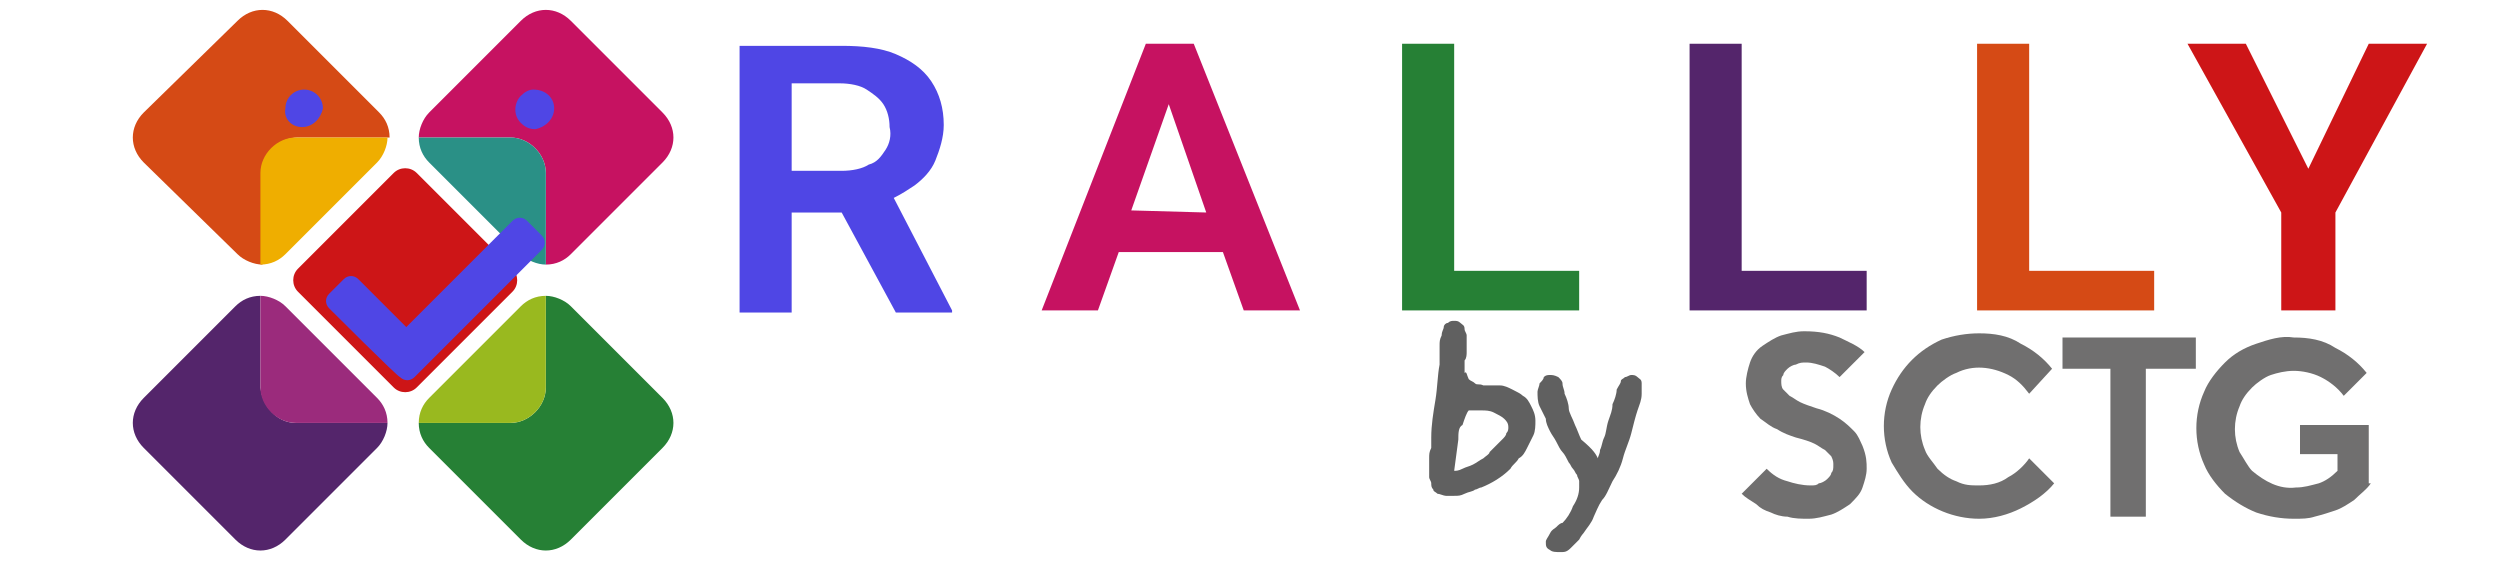 <?xml version="1.0" encoding="utf-8"?>
<!-- Generator: Adobe Illustrator 28.0.0, SVG Export Plug-In . SVG Version: 6.00 Build 0)  -->
<svg version="1.1" id="Calque_1" xmlns="http://www.w3.org/2000/svg" xmlns:xlink="http://www.w3.org/1999/xlink" x="0px" y="0px"
	 viewBox="0 0 120 27" style="enable-background:new 0 0 120 27;" xml:space="preserve">
<style type="text/css">
	.st0{fill:#4F46E5;}
	.st1{fill:#C61261;}
	.st2{fill-rule:evenodd;clip-rule:evenodd;fill:#268035;}
	.st3{fill-rule:evenodd;clip-rule:evenodd;fill:#54256B;}
	.st4{fill-rule:evenodd;clip-rule:evenodd;fill:#D54A15;}
	.st5{fill-rule:evenodd;clip-rule:evenodd;fill:#CD1517;}
	.st6{fill:#CD1517;}
	.st7{fill:none;}
	.st8{fill:#268035;}
	.st9{fill:#D54A15;}
	.st10{fill:#54256B;}
	.st11{fill:#9B2B7C;}
	.st12{fill:#99B91F;}
	.st13{fill:#EFAE00;}
	.st14{fill:#2A9086;}
	.st15{fill-rule:evenodd;clip-rule:evenodd;fill:#4F46E5;}
	.st16{fill:#706F6F;}
	.st17{fill:#606060;}
</style>
<path class="st0" d="M42.9,9.5c0.4-0.2,0.7-0.4,1-0.6c0.4-0.3,0.8-0.7,1-1.2s0.4-1.1,0.4-1.7c0-0.8-0.2-1.5-0.6-2.1
	c-0.4-0.6-1-1-1.7-1.3s-1.6-0.4-2.6-0.4h-4.9V15H38v-4.8h2.4L43,15h2.7v-0.1L42.9,9.5z M42.5,7.2c-0.2,0.3-0.4,0.6-0.8,0.7
	c-0.3,0.2-0.8,0.3-1.3,0.3H38V4h2.3c0.5,0,1,0.1,1.3,0.3c0.3,0.2,0.6,0.4,0.8,0.7c0.2,0.3,0.3,0.7,0.3,1.1
	C42.8,6.5,42.7,6.9,42.5,7.2z"/>
<g>
	<path class="st1" d="M57.3,2.1h-0.6l0,0H55l-5,12.8h2.7l1-2.8h5l1,2.8h2.7L57.3,2.1z M54.3,10.1L54.3,10.1L54.3,10.1L54.3,10.1
		L56.1,5l1.8,5.2L54.3,10.1L54.3,10.1z"/>
	<path class="st1" d="M54.3,10.1L54.3,10.1L54.3,10.1z"/>
</g>
<polygon class="st2" points="75.8,13 75.8,14.9 67.3,14.9 67.3,2.1 69.8,2.1 69.8,13 "/>
<polygon class="st3" points="89.6,14.9 89.6,13 83.6,13 83.6,2.1 81.1,2.1 81.1,14.9 "/>
<polygon class="st4" points="103.4,13 103.4,14.9 94.9,14.9 94.9,2.1 97.4,2.1 97.4,13 "/>
<polygon class="st5" points="110.8,8.1 107.8,2.1 105,2.1 109.5,10.2 109.5,14.9 112.1,14.9 112.1,10.2 116.5,2.1 113.7,2.1 "/>
<g>
	<path class="st6" d="M14.3,12.9l4.6-4.6C19.2,8,19.7,8,20,8.3l4.6,4.6c0.3,0.3,0.3,0.8,0,1.1L20,18.6c-0.3,0.3-0.8,0.3-1.1,0
		L14.3,14C14,13.7,14,13.2,14.3,12.9z"/>
	<path class="st7" d="M25,14.6c0.3-0.3,0.7-0.5,1.2-0.5v4.4c0,0.9-0.8,1.7-1.7,1.7l0,0h-4.4c0-0.4,0.2-0.9,0.5-1.2L25,14.6z"/>
	<path class="st7" d="M20.6,7.8c-0.3-0.3-0.5-0.7-0.5-1.2h4.4c0.9,0,1.7,0.8,1.7,1.7v4.4c-0.4,0-0.9-0.2-1.2-0.5L20.6,7.8z"/>
	<path class="st7" d="M18.2,19.1c0.3,0.3,0.5,0.7,0.5,1.2h-4.4c-0.9,0-1.7-0.8-1.7-1.7v-4.4c0.4,0,0.9,0.2,1.2,0.5L18.2,19.1z"/>
	<path class="st7" d="M14.2,6.6h4.4c0,0.4-0.2,0.9-0.5,1.2l-4.4,4.4c-0.3,0.3-0.7,0.5-1.2,0.5V8.3C12.6,7.4,13.3,6.6,14.2,6.6z"/>
	<path class="st8" d="M26.2,18.6v-4.4c0.4,0,0.9,0.2,1.2,0.5l4.4,4.4c0.7,0.7,0.7,1.7,0,2.4l-4.4,4.4c-0.7,0.7-1.7,0.7-2.4,0
		l-4.4-4.4c-0.3-0.3-0.5-0.7-0.5-1.2h4.4C25.4,20.3,26.2,19.5,26.2,18.6L26.2,18.6z"/>
	<path class="st9" d="M18.2,5.4c0.3,0.3,0.5,0.7,0.5,1.2h-4.4c-0.9,0-1.7,0.8-1.7,1.7v4.4c-0.4,0-0.9-0.2-1.2-0.5L6.9,7.8
		c-0.7-0.7-0.7-1.7,0-2.4L11.4,1c0.7-0.7,1.7-0.7,2.4,0L18.2,5.4z"/>
	<path class="st1" d="M24.5,6.6h-4.4c0-0.4,0.2-0.9,0.5-1.2L25,1c0.7-0.7,1.7-0.7,2.4,0l4.4,4.4c0.7,0.7,0.7,1.7,0,2.4l-4.4,4.4
		c-0.3,0.3-0.7,0.5-1.2,0.5V8.3C26.2,7.4,25.4,6.6,24.5,6.6z"/>
	<path class="st10" d="M14.2,20.3h4.4c0,0.4-0.2,0.9-0.5,1.2l-4.4,4.4c-0.7,0.7-1.7,0.7-2.4,0l-4.4-4.4c-0.7-0.7-0.7-1.7,0-2.4
		l4.4-4.4c0.3-0.3,0.7-0.5,1.2-0.5v4.4C12.6,19.5,13.3,20.3,14.2,20.3z"/>
	<path class="st11" d="M18.1,19.1c0.3,0.3,0.5,0.7,0.5,1.2h-4.4c-0.9,0-1.7-0.8-1.7-1.7v-4.4c0.4,0,0.9,0.2,1.2,0.5L18.1,19.1z"/>
	<path class="st12" d="M20.6,19.1l4.4-4.4c0.3-0.3,0.7-0.5,1.2-0.5v4.4c0,0.9-0.8,1.7-1.7,1.7l0,0h-4.4
		C20.1,19.8,20.3,19.4,20.6,19.1z"/>
	<path class="st13" d="M13.7,12.2c-0.3,0.3-0.7,0.5-1.2,0.5V8.3c0-0.9,0.8-1.7,1.7-1.7h4.4c0,0.4-0.2,0.9-0.5,1.2L13.7,12.2z"/>
	<path class="st14" d="M26.2,8.3v4.4c-0.4,0-0.9-0.2-1.2-0.5l-4.4-4.4c-0.3-0.3-0.5-0.7-0.5-1.2h4.4C25.4,6.6,26.2,7.4,26.2,8.3z"/>
	<g>
		<path class="st15" d="M26.6,5.2c0,0.5-0.4,0.9-0.9,1c-0.3,0-0.5-0.1-0.7-0.3c-0.4-0.4-0.3-1,0-1.3c0.2-0.2,0.4-0.3,0.6-0.3
			C26.2,4.3,26.6,4.7,26.6,5.2z"/>
		<path class="st15" d="M14.5,6.1c0.5,0,0.9-0.4,1-0.9l0,0c0-0.5-0.4-0.9-0.9-0.9l0,0c-0.5,0-0.9,0.4-0.9,0.9
			C13.6,5.7,14,6.1,14.5,6.1z"/>
		<path class="st15" d="M15.8,14.8c-0.2-0.2-0.2-0.5,0-0.7l0,0l0.7-0.7c0.2-0.2,0.5-0.2,0.7,0l0,0l2.3,2.3l5.1-5.1
			c0.2-0.2,0.5-0.2,0.7,0l0.7,0.7c0.2,0.2,0.2,0.5,0,0.7l0,0l-6.1,6.1c-0.2,0.2-0.5,0.2-0.7,0C19.1,18.1,15.8,14.8,15.8,14.8z"/>
	</g>
</g>
<g>
	<path class="st16" d="M89.6,22.5c0,0.3-0.1,0.6-0.2,0.9s-0.3,0.5-0.6,0.8c-0.3,0.2-0.6,0.4-0.9,0.5c-0.4,0.1-0.7,0.2-1.1,0.2
		c-0.3,0-0.7,0-1-0.1c-0.3,0-0.6-0.1-0.8-0.2c-0.3-0.1-0.5-0.2-0.7-0.4c-0.3-0.2-0.5-0.3-0.7-0.5l1.2-1.2c0.3,0.3,0.6,0.5,1,0.6
		c0.3,0.1,0.7,0.2,1.1,0.2c0.2,0,0.3,0,0.4-0.1c0.1,0,0.3-0.1,0.4-0.2s0.2-0.2,0.2-0.3c0.1-0.1,0.1-0.2,0.1-0.4c0-0.1,0-0.2-0.1-0.4
		c-0.1-0.1-0.2-0.2-0.3-0.3c-0.2-0.1-0.3-0.2-0.5-0.3c-0.2-0.1-0.5-0.2-0.9-0.3c-0.3-0.1-0.6-0.2-0.9-0.4c-0.3-0.1-0.5-0.3-0.8-0.5
		c-0.2-0.2-0.4-0.5-0.5-0.7c-0.1-0.3-0.2-0.6-0.2-1c0-0.3,0.1-0.7,0.2-1s0.3-0.6,0.6-0.8c0.3-0.2,0.6-0.4,0.9-0.5
		c0.4-0.1,0.7-0.2,1.1-0.2c0.7,0,1.2,0.1,1.7,0.3c0.4,0.2,0.9,0.4,1.2,0.7l-1.2,1.2c-0.2-0.2-0.5-0.4-0.7-0.5
		c-0.3-0.1-0.6-0.2-0.9-0.2c-0.2,0-0.3,0-0.5,0.1c-0.1,0-0.3,0.1-0.4,0.2s-0.2,0.2-0.2,0.3c-0.1,0.1-0.1,0.2-0.1,0.3
		c0,0.1,0,0.3,0.1,0.4s0.2,0.2,0.3,0.3c0.2,0.1,0.3,0.2,0.5,0.3c0.2,0.1,0.5,0.2,0.8,0.3c0.4,0.1,0.8,0.3,1.1,0.5
		c0.3,0.2,0.5,0.4,0.7,0.6s0.3,0.5,0.4,0.7C89.6,21.9,89.6,22.2,89.6,22.5z"/>
	<path class="st16" d="M98.6,23.2c-0.4,0.5-1,0.9-1.6,1.2c-0.6,0.3-1.3,0.5-2,0.5c-1.2,0-2.4-0.5-3.2-1.3c-0.4-0.4-0.7-0.9-1-1.4
		c-0.5-1.1-0.5-2.4,0-3.5s1.3-1.9,2.4-2.4c0.6-0.2,1.2-0.3,1.8-0.3c0.7,0,1.4,0.1,2,0.5c0.6,0.3,1.1,0.7,1.5,1.2l-1.1,1.2
		c-0.3-0.4-0.6-0.7-1-0.9c-0.8-0.4-1.7-0.5-2.5-0.1c-0.3,0.1-0.7,0.4-0.9,0.6c-0.3,0.3-0.5,0.6-0.6,0.9c-0.3,0.7-0.3,1.5,0,2.2
		c0.1,0.3,0.4,0.6,0.6,0.9c0.3,0.3,0.6,0.5,0.9,0.6c0.4,0.2,0.7,0.2,1.1,0.2c0.5,0,1-0.1,1.4-0.4c0.4-0.2,0.8-0.6,1-0.9L98.6,23.2z"
		/>
	<path class="st16" d="M105.4,17.7H103v7.1h-1.7v-7.1H99v-1.5h6.4V17.7z"/>
	<path class="st16" d="M113.8,23.2c-0.2,0.3-0.5,0.5-0.8,0.8c-0.3,0.2-0.6,0.4-0.9,0.5s-0.6,0.2-1,0.3c-0.3,0.1-0.6,0.1-1,0.1
		c-0.6,0-1.2-0.1-1.8-0.3c-0.5-0.2-1-0.5-1.5-0.9c-0.4-0.4-0.8-0.9-1-1.4c-0.5-1.1-0.5-2.4,0-3.5c0.2-0.5,0.6-1,1-1.4
		s0.9-0.7,1.5-0.9c0.6-0.2,1.2-0.4,1.8-0.3c0.7,0,1.4,0.1,2,0.5c0.6,0.3,1.1,0.7,1.5,1.2l-1.1,1.1c-0.3-0.4-0.7-0.7-1.1-0.9
		c-0.4-0.2-0.9-0.3-1.3-0.3s-0.8,0.1-1.1,0.2c-0.3,0.1-0.7,0.4-0.9,0.6c-0.3,0.3-0.5,0.6-0.6,0.9c-0.3,0.7-0.3,1.5,0,2.2
		c0.2,0.3,0.4,0.7,0.6,0.9c0.6,0.5,1.3,0.9,2.1,0.8c0.4,0,0.7-0.1,1.1-0.2c0.3-0.1,0.6-0.3,0.9-0.6v-0.8h-1.8v-1.4h3.3v2.8H113.8z"
		/>
	<g>
		<path class="st17" d="M70.5,18.2c0.1,0.1,0.2,0.1,0.3,0.2s0.2,0,0.4,0.1c0.1,0,0.3,0,0.4,0s0.3,0,0.4,0c0.2,0,0.4,0.1,0.6,0.2
			s0.4,0.2,0.5,0.3c0.2,0.1,0.3,0.3,0.4,0.5s0.2,0.4,0.2,0.7c0,0.2,0,0.5-0.1,0.7s-0.2,0.4-0.3,0.6c-0.1,0.2-0.2,0.4-0.4,0.5
			c-0.1,0.2-0.3,0.3-0.4,0.5c-0.4,0.4-0.9,0.7-1.4,0.9c-0.1,0-0.2,0.1-0.3,0.1c-0.1,0.1-0.3,0.1-0.5,0.2s-0.3,0.1-0.5,0.1
			s-0.3,0-0.4,0s-0.3-0.1-0.4-0.1c-0.1-0.1-0.2-0.1-0.2-0.2c-0.1-0.1-0.1-0.2-0.1-0.3c0-0.1-0.1-0.2-0.1-0.3c0-0.1,0-0.3,0-0.4
			s0-0.3,0-0.5s0-0.3,0.1-0.5c0-0.2,0-0.3,0-0.5c0-0.6,0.1-1.2,0.2-1.8c0.1-0.6,0.1-1.2,0.2-1.7c0-0.1,0-0.3,0-0.4s0-0.3,0-0.5
			s0-0.3,0.1-0.5c0-0.2,0.1-0.3,0.1-0.4c0-0.1,0.1-0.2,0.2-0.2c0.1-0.1,0.2-0.1,0.3-0.1s0.2,0,0.3,0.1s0.2,0.1,0.2,0.3
			c0,0.1,0.1,0.2,0.1,0.3s0,0.3,0,0.4s0,0.3,0,0.4s0,0.3-0.1,0.4c0,0.2,0,0.4,0,0.6C70.4,17.8,70.4,18,70.5,18.2z M69.8,22.6
			c0.1,0,0.2,0,0.4-0.1c0.2-0.1,0.3-0.1,0.5-0.2s0.3-0.2,0.5-0.3c0.1-0.1,0.3-0.2,0.3-0.3c0.1-0.1,0.2-0.2,0.3-0.3
			c0.1-0.1,0.2-0.2,0.3-0.3s0.2-0.2,0.2-0.3c0.1-0.1,0.1-0.2,0.1-0.3c0-0.2-0.1-0.3-0.2-0.4s-0.3-0.2-0.5-0.3
			c-0.2-0.1-0.4-0.1-0.6-0.1s-0.4,0-0.6,0c-0.1,0.1-0.2,0.4-0.3,0.7C70,20.5,70,20.8,70,21.1L69.8,22.6z"/>
		<path class="st17" d="M76.7,22c0-0.1,0.1-0.2,0.1-0.4c0.1-0.2,0.1-0.4,0.2-0.6s0.1-0.5,0.2-0.8s0.2-0.5,0.2-0.8
			c0.1-0.2,0.2-0.5,0.2-0.7c0.1-0.2,0.2-0.3,0.2-0.4s0.1-0.1,0.2-0.2c0.1,0,0.2-0.1,0.3-0.1s0.2,0,0.3,0.1c0.1,0.1,0.2,0.1,0.2,0.3
			c0,0.1,0,0.2,0,0.5s-0.1,0.5-0.2,0.8s-0.2,0.7-0.3,1.1c-0.1,0.4-0.3,0.8-0.4,1.2c-0.1,0.4-0.3,0.8-0.5,1.1
			c-0.2,0.4-0.3,0.7-0.5,0.9c-0.2,0.3-0.3,0.6-0.4,0.8c-0.1,0.3-0.3,0.5-0.5,0.8c0,0-0.1,0.1-0.2,0.3c-0.1,0.1-0.2,0.2-0.4,0.4
			s-0.3,0.2-0.5,0.2s-0.4,0-0.5-0.1c-0.2-0.1-0.2-0.2-0.2-0.4c0-0.1,0.1-0.2,0.2-0.4s0.2-0.2,0.3-0.3c0.1-0.1,0.2-0.2,0.3-0.2
			c0.2-0.2,0.4-0.5,0.5-0.8c0.2-0.3,0.3-0.6,0.3-0.9c0-0.1,0-0.2,0-0.3c0-0.1-0.1-0.2-0.1-0.3c-0.1-0.1-0.1-0.2-0.2-0.3
			c-0.1-0.1-0.1-0.2-0.2-0.3c-0.1-0.2-0.2-0.4-0.3-0.5s-0.2-0.3-0.3-0.5s-0.2-0.3-0.3-0.5s-0.2-0.4-0.2-0.6
			c-0.1-0.2-0.2-0.4-0.3-0.6c-0.1-0.2-0.1-0.5-0.1-0.7c0-0.1,0.1-0.3,0.1-0.4c0.1-0.1,0.2-0.2,0.2-0.3c0.1-0.1,0.2-0.1,0.3-0.1
			c0.1,0,0.2,0,0.4,0.1c0.1,0.1,0.2,0.2,0.2,0.3c0,0.2,0.1,0.3,0.1,0.5c0.1,0.2,0.2,0.5,0.2,0.7s0.2,0.5,0.3,0.8
			c0.1,0.2,0.2,0.5,0.3,0.7C76.5,21.6,76.6,21.8,76.7,22z"/>
	</g>
</g>
</svg>
